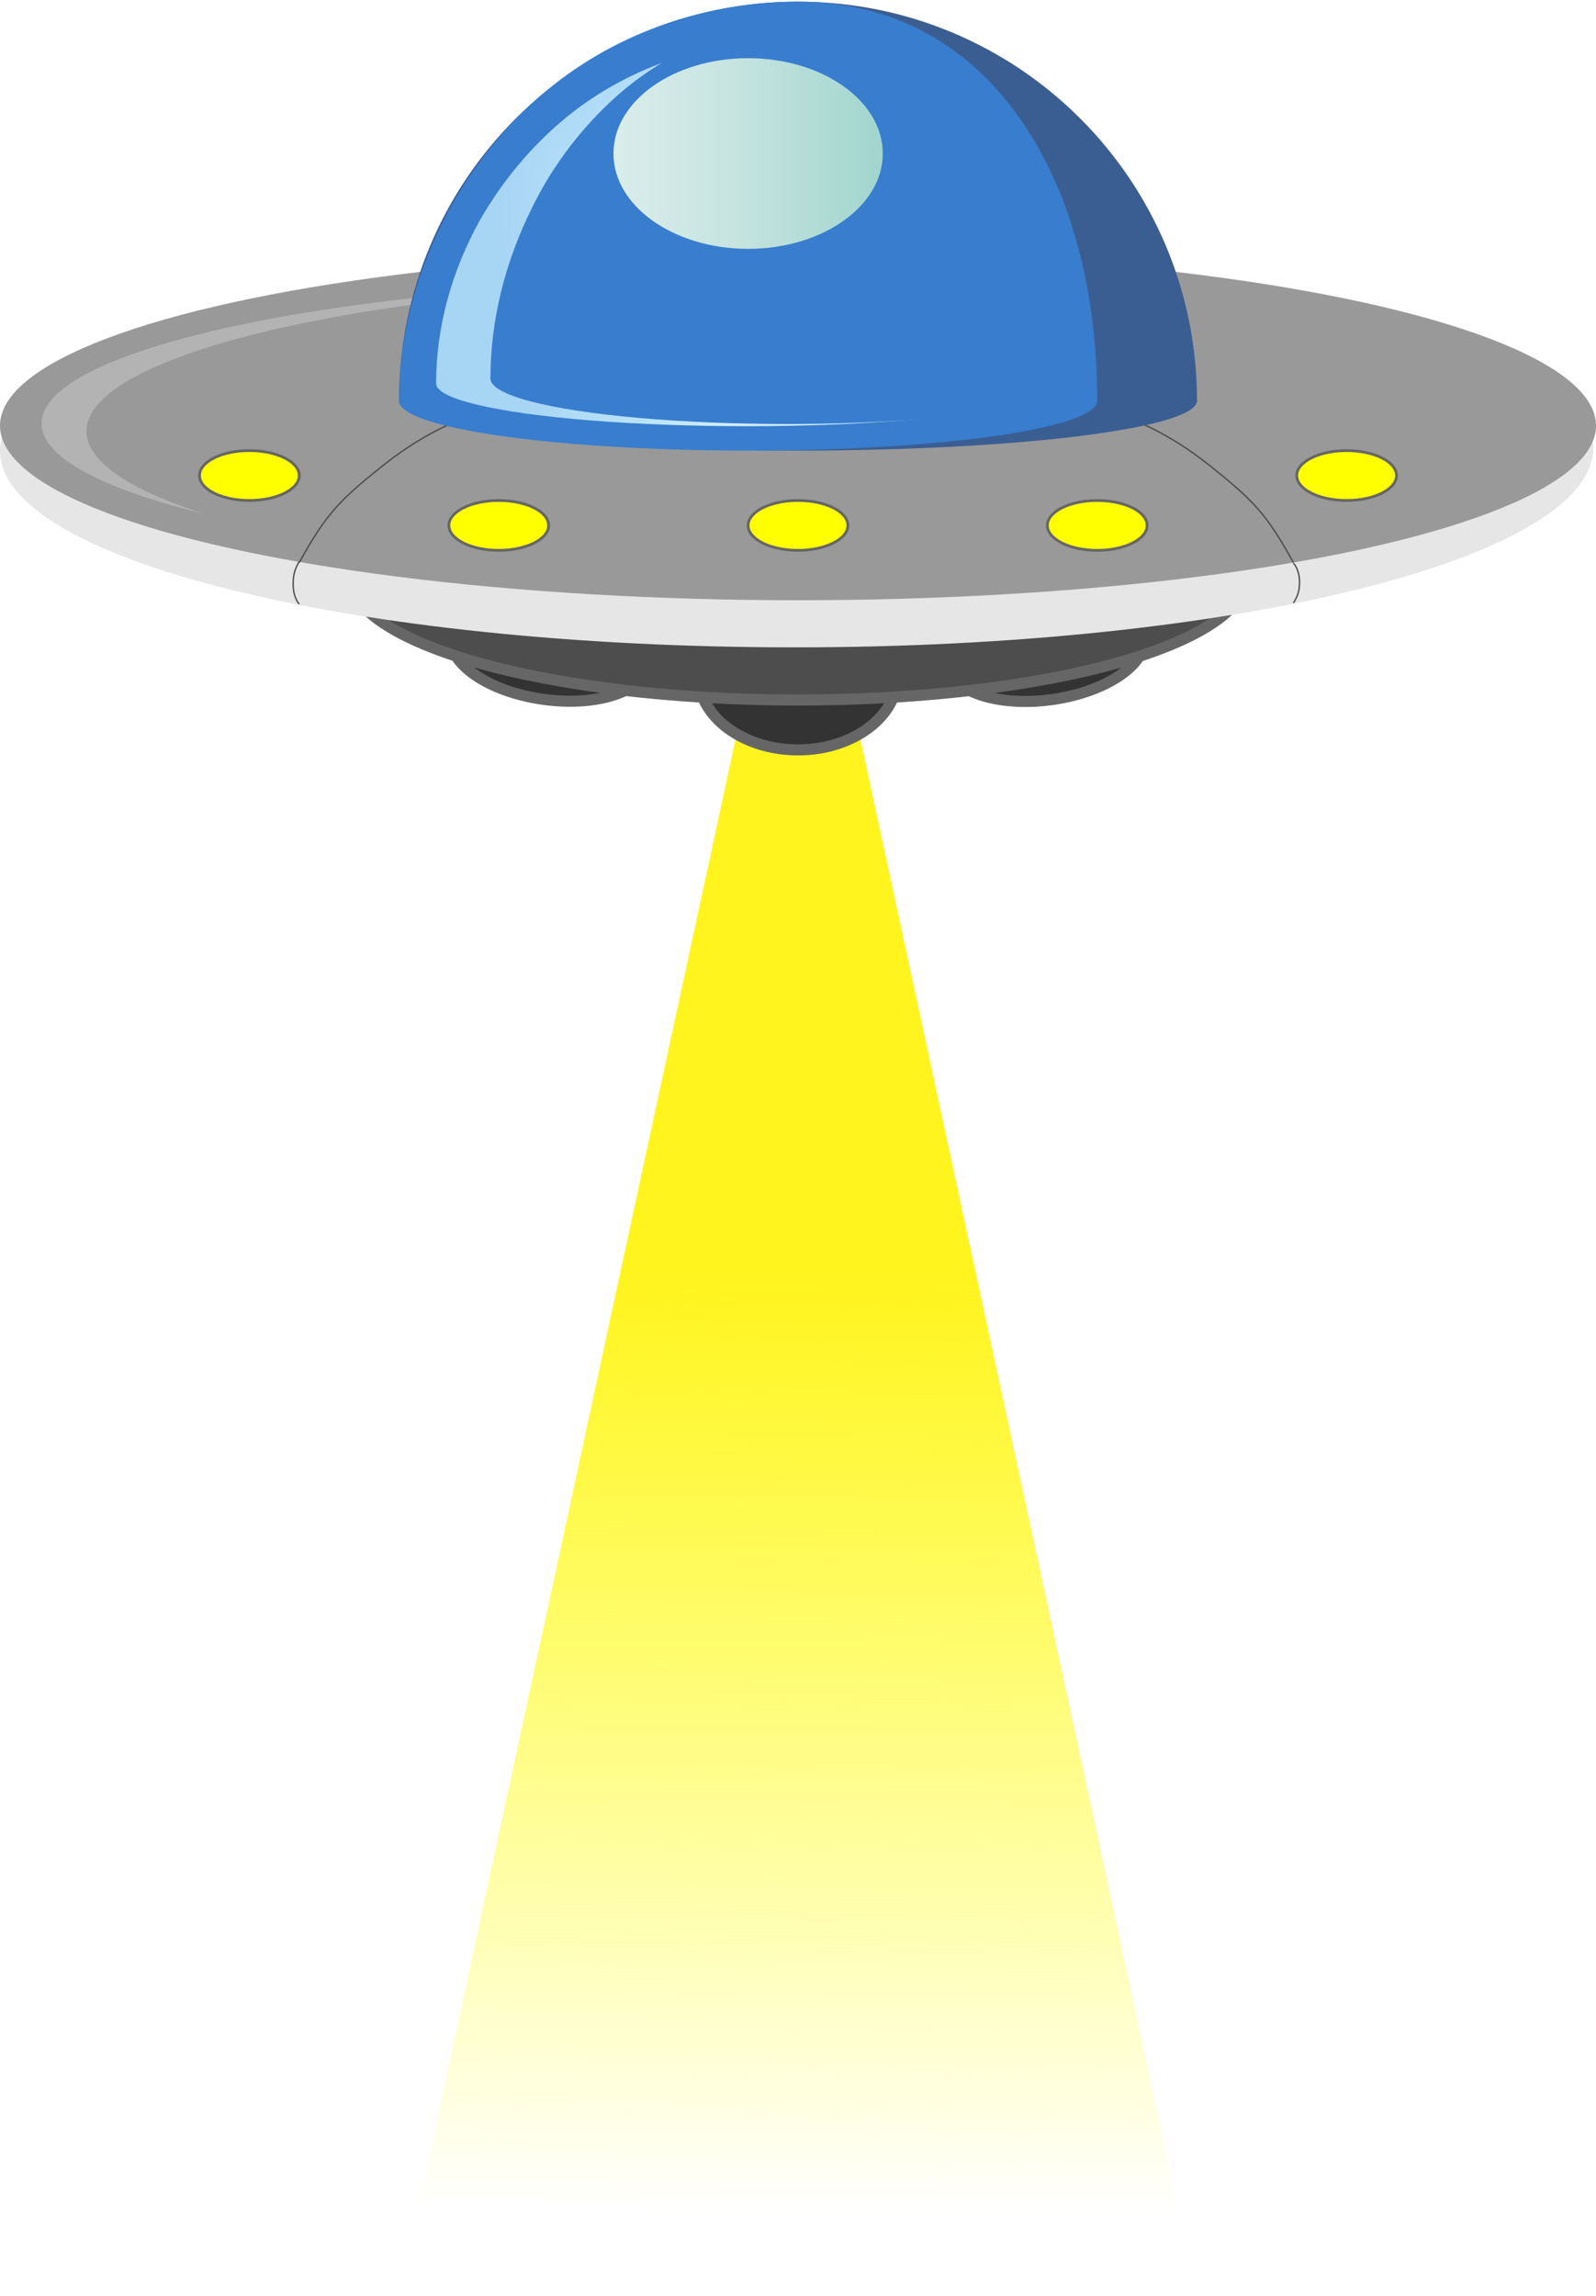 <?xml version="1.0" encoding="utf-8"?>
<!-- Generator: Adobe Illustrator 22.1.0, SVG Export Plug-In . SVG Version: 6.00 Build 0)  -->
<svg version="1.1" xmlns="http://www.w3.org/2000/svg" xmlns:xlink="http://www.w3.org/1999/xlink" x="0px" y="0px"
	 viewBox="0 0 288 414.3" style="enable-background:new 0 0 288 414.3;" xml:space="preserve">
<style type="text/css">
	.st0{fill:url(#SVGID_1_);}
	.st1{fill:#333333;stroke:#666666;stroke-width:2;stroke-miterlimit:10;}
	.st2{fill:#4D4D4D;stroke:#666666;stroke-width:2;stroke-miterlimit:10;}
	.st3{fill:#E6E6E6;}
	.st4{fill:#999999;}
	.st5{fill:#B3B3B4;}
	.st6{fill:none;stroke:#4D4D4D;stroke-width:0.25;stroke-miterlimit:10;}
	.st7{fill:#FFFF00;stroke:#666666;stroke-width:0.5;stroke-miterlimit:10;}
	.st8{fill:#3B5E92;}
	.st9{fill:#387DCE;}
	.st10{fill:url(#SVGID_2_);}
	.st11{fill:url(#SVGID_3_);}
	.st12{fill:url(#SVGID_4_);}
</style>
<g id="rays">
	<linearGradient id="SVGID_1_" gradientUnits="userSpaceOnUse" x1="144.134" y1="398.875" x2="145.608" y2="230.072">
		<stop  offset="0" style="stop-color:#FFFF00;stop-opacity:0"/>
		<stop  offset="0.356" style="stop-color:#FFFD05;stop-opacity:0.356"/>
		<stop  offset="0.771" style="stop-color:#FFF813;stop-opacity:0.771"/>
		<stop  offset="1" style="stop-color:#FFF41E"/>
	</linearGradient>
	<polygon class="st0" points="144,81.3 72,414.3 216,414.3 	"/>
</g>
<g id="boosters">
	<ellipse class="st1" cx="144" cy="121.8" rx="18" ry="13.5"/>
	<ellipse transform="matrix(0.99 -0.139 0.139 0.99 -14.483 27.408)" class="st1" cx="188.7" cy="117.3" rx="18" ry="9"/>
	<ellipse transform="matrix(0.139 -0.99 0.99 0.139 -30.69 199.267)" class="st1" cx="99.3" cy="117.3" rx="9" ry="18"/>
</g>
<g id="main_under">
	<ellipse class="st2" cx="144" cy="103.8" rx="81" ry="22.5"/>
</g>
<g id="body_sides">
	<path class="st3" d="M287.5,80.8c0,19.9-64.5,36-144,36S0,101.1,0,81.3s64-36.5,143.5-36.5S287.5,60.9,287.5,80.8z"/>
</g>
<g id="body">
	<ellipse class="st4" cx="144" cy="76.8" rx="144" ry="31.5"/>
	<ellipse class="st5" cx="142.4" cy="76.4" rx="134.9" ry="26.2"/>
	<ellipse class="st4" cx="148.3" cy="77.8" rx="132.7" ry="27.5"/>
</g>
<g id="side_lines">
	<path class="st6" d="M54,101.3c-0.8,1.4-1.1,2.4-1.1,4.1c0,2.5,1.1,3.6,1.1,3.6"/>
	<path class="st6" d="M233.4,108.8c0.8-1.3,1.1-2.2,1.1-3.8c0-2.3-1.1-3.4-1.1-3.4"/>
	<path class="st6" d="M195.5,72.9c10.7,2.5,17.6,7,22.8,11.1c7.9,6.3,10.3,8.8,15.1,17.5"/>
	<path class="st6" d="M91.9,72.9c-10.7,2.5-17.6,7-22.8,11.1c-7.9,6.3-10.3,8.8-15.1,17.5"/>
</g>
<g id="lights">
	<ellipse class="st7" cx="198" cy="94.8" rx="9" ry="4.5"/>
	<ellipse class="st7" cx="90" cy="94.8" rx="9" ry="4.5"/>
	<ellipse class="st7" cx="45" cy="85.8" rx="9" ry="4.5"/>
	<ellipse class="st7" cx="144" cy="94.8" rx="9" ry="4.5"/>
	<ellipse class="st7" cx="243" cy="85.8" rx="9" ry="4.5"/>
</g>
<g id="main_window">
	<g>
		<g id="XMLID_1_">
			<g>
				<path class="st8" d="M72,72.3c0-39.8,32.2-72,72-72s72,32.2,72,72h-54c-9.8,1.2-17.2,1.2-27,0H72z"/>
			</g>
			<g>
			</g>
		</g>
		<ellipse class="st8" cx="144" cy="72.3" rx="72" ry="9"/>
	</g>
</g>
<g id="Layer_9">
	<g>
		<g id="XMLID_2_">
			<g>
				<path class="st9" d="M80.8,38.3c4.6-8.5,10.7-16.1,17.9-22c13.1-10.9,29.6-16,45.3-16c34.8,0,54,32.2,54,72h-47.3
					c-8.6,1.2-15,1.2-23.6,0H72C72,60.3,75.3,48.6,80.8,38.3z"/>
			</g>
			<g>
			</g>
		</g>
		<ellipse class="st9" cx="135" cy="72.3" rx="63" ry="9"/>
	</g>
	<g>
		<g id="XMLID_4_">
			<g>
				<radialGradient id="SVGID_2_" cx="134.666" cy="38.611" r="45.005" gradientUnits="userSpaceOnUse">
					<stop  offset="5.618000e-03" style="stop-color:#E2F3FE"/>
					<stop  offset="0.449" style="stop-color:#BCE4FA"/>
					<stop  offset="1" style="stop-color:#A7D5F4"/>
				</radialGradient>
				<path class="st10" d="M102.4,21c11.6-9.4,26.3-13.8,40.3-13.8c30.9,0,48,27.7,48,61.9h-42c-7.6,1.1-13.4,1.1-21,0h-49
					c0-10.3,2.9-20.3,7.8-29.2C90.6,32.7,96,26.2,102.4,21z"/>
			</g>
			<g>
			</g>
		</g>
		
			<radialGradient id="SVGID_3_" cx="137.891" cy="64.361" r="45" gradientTransform="matrix(0.889 0 0 0.86 12.097 13.821)" gradientUnits="userSpaceOnUse">
			<stop  offset="5.618000e-03" style="stop-color:#E2F3FE"/>
			<stop  offset="0.449" style="stop-color:#BCE4FA"/>
			<stop  offset="1" style="stop-color:#A7D5F4"/>
		</radialGradient>
		<ellipse class="st11" cx="134.7" cy="69.2" rx="56" ry="7.7"/>
	</g>
	<g>
		<g id="XMLID_3_">
			<g>
				<path class="st9" d="M111.1,17.5c11.1-9.9,25.1-14.5,38.5-14.5c29.6,0,45.9,29.2,45.9,65.3h-40.1c-7.3,1.1-12.8,1.1-20.1,0H88.5
					c0-10.8,2.8-21.4,7.5-30.8C99.8,29.7,105.1,22.9,111.1,17.5z"/>
			</g>
			<g>
			</g>
		</g>
		<ellipse class="st9" cx="142" cy="68.3" rx="53.5" ry="8.2"/>
	</g>
	<linearGradient id="SVGID_4_" gradientUnits="userSpaceOnUse" x1="110.667" y1="27.666" x2="159.333" y2="27.666">
		<stop  offset="5.618000e-03" style="stop-color:#DAEDEB"/>
		<stop  offset="0.449" style="stop-color:#C6E4E0"/>
		<stop  offset="1" style="stop-color:#A1D5CE"/>
	</linearGradient>
	<ellipse class="st12" cx="135" cy="27.7" rx="24.3" ry="17.2"/>
</g>
</svg>

